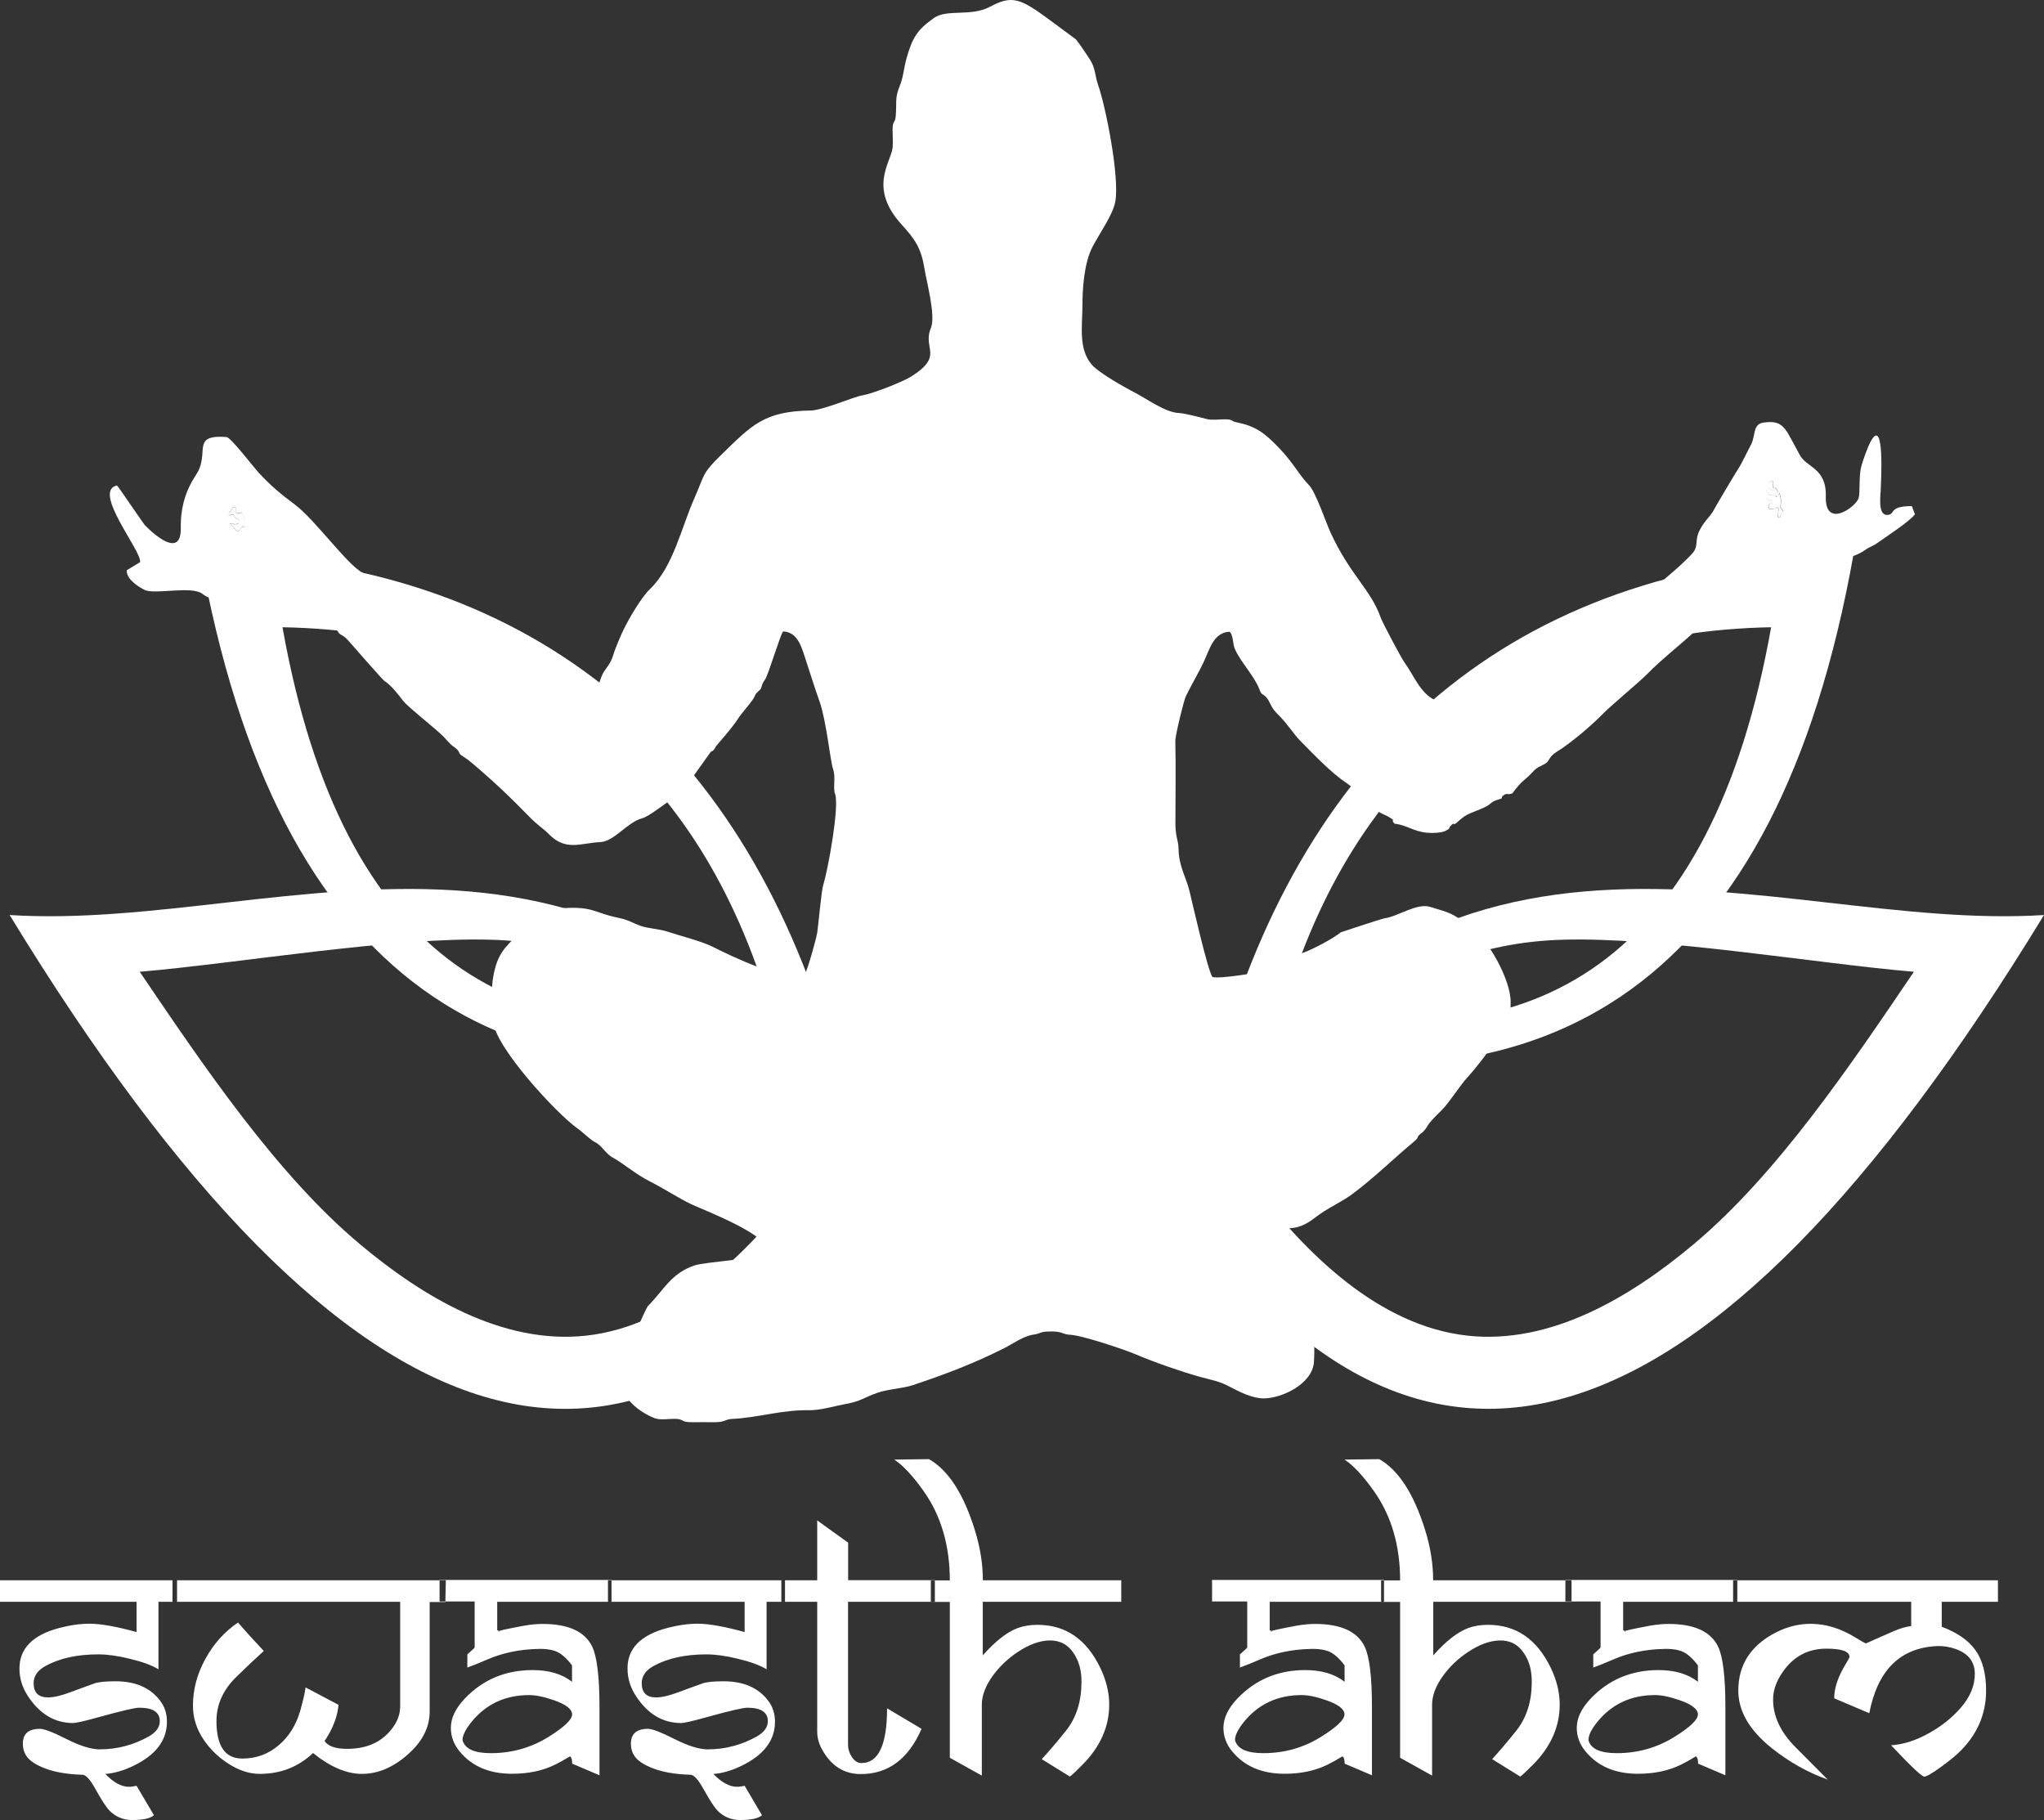 <svg width="73" height="65" viewBox="0 0 73 65" fill="none" xmlns="http://www.w3.org/2000/svg">
<rect x="0" y="0" width="73" height="65" fill="#333333" stroke="none"/>
<path fill-rule="evenodd" clip-rule="evenodd" d="M66.202 19.773C63.441 35.278 55.287 39.875 43.646 37.416C46.912 26.301 54.516 20.002 66.202 19.773ZM63.255 22.401C54.223 22.576 48.351 27.445 45.825 36.036C54.822 37.934 61.121 34.381 63.255 22.401Z" fill="white"/>
<path fill-rule="evenodd" clip-rule="evenodd" d="M41.663 42.274C50.444 55.43 60.852 52.584 73 32.679C63.014 33.315 51.019 26.498 41.663 42.274ZM44.675 42.188C46.499 37.82 49.683 33.755 55.775 33.562C59.279 33.451 64.856 34.409 68.353 34.706C66.047 38.113 63.458 41.938 60.512 44.416C58.271 46.3 55.404 48.03 52.409 47.701C49.256 47.354 46.62 44.784 44.675 42.188Z" fill="white"/>
<path fill-rule="evenodd" clip-rule="evenodd" d="M31.681 42.274C22.9 55.434 12.491 52.584 0.344 32.679C10.329 33.315 22.325 26.498 31.681 42.274ZM28.669 42.188C26.845 37.82 23.661 33.755 17.568 33.562C14.064 33.451 8.488 34.409 4.991 34.706C7.297 38.113 9.885 41.938 12.832 44.416C15.073 46.3 17.94 48.03 20.935 47.701C24.091 47.354 26.724 44.784 28.669 42.188Z" fill="white"/>
<path fill-rule="evenodd" clip-rule="evenodd" d="M7.146 19.773C9.91 35.278 18.061 39.875 29.702 37.416C26.432 26.301 18.832 20.002 7.146 19.773ZM10.089 22.401C19.121 22.576 24.993 27.445 27.52 36.036C18.525 37.934 12.223 34.381 10.089 22.401Z" fill="white"/>
<path fill-rule="evenodd" clip-rule="evenodd" d="M6.323 57.207H5.659V59.616C5.418 59.47 5.07 59.344 4.619 59.237C4.192 59.133 3.824 59.084 3.514 59.084C2.764 59.084 2.138 59.219 1.632 59.495C1.346 59.652 1.201 59.856 1.201 60.113C1.201 60.453 1.373 60.621 1.718 60.621C1.924 60.621 2.196 60.556 2.533 60.428C2.75 60.349 3.026 60.245 3.366 60.124C3.507 60.07 3.762 60.045 4.127 60.045C4.833 60.045 5.363 60.274 5.71 60.728C5.879 60.942 5.962 61.196 5.962 61.489C5.962 62.165 5.552 62.694 4.733 63.08C4.392 63.241 4.069 63.331 3.762 63.355C4.058 63.663 4.337 63.813 4.602 63.813C4.688 63.813 4.781 63.799 4.877 63.777L5.497 64.828C5.37 64.943 5.112 65 4.719 65C4.402 65 4.131 64.886 3.91 64.664C3.79 64.539 3.625 64.285 3.408 63.892C3.222 63.556 3.07 63.388 2.946 63.384C2.193 63.363 1.611 63.22 1.201 62.955C0.943 62.791 0.816 62.566 0.816 62.276C0.816 61.918 1.019 61.743 1.428 61.743C1.58 61.743 1.897 61.865 2.375 62.108C2.857 62.351 3.253 62.476 3.563 62.476C4.182 62.476 4.764 62.322 5.308 62.019C5.573 61.868 5.707 61.686 5.707 61.471C5.707 61.15 5.463 60.989 4.97 60.989C4.819 60.989 4.33 61.103 3.504 61.332C3.019 61.468 2.719 61.536 2.609 61.536C1.959 61.536 1.422 61.218 1.002 60.581C0.799 60.274 0.695 59.949 0.695 59.595C0.692 58.88 1.163 58.394 2.11 58.143C2.499 58.04 2.864 57.989 3.208 57.989C3.6 57.989 4.158 58.09 4.877 58.286V57.207H0V56.438H6.323V57.207ZM15.923 56.438H6.161V57.207H14.292V60.932C14.292 61.196 14.209 61.447 14.04 61.682C13.672 62.201 13.125 62.458 12.398 62.458C11.979 62.458 11.707 62.362 11.589 62.172C11.624 62.136 11.689 62.036 11.772 61.883C11.958 61.536 12.065 61.203 12.089 60.885L10.912 60.263C10.894 60.449 10.825 60.731 10.719 61.111C10.571 61.614 10.316 62.022 9.958 62.326C9.586 62.644 9.153 62.805 8.653 62.805C8.037 62.805 7.731 62.358 7.731 61.464C7.731 60.882 7.962 60.363 8.423 59.906C8.757 59.577 9.091 59.262 9.421 58.962C9.073 58.594 8.767 58.254 8.499 57.947C8.017 58.276 7.631 58.705 7.342 59.234C7.039 59.777 6.891 60.338 6.891 60.917C6.891 61.353 7.022 61.761 7.277 62.136C7.507 62.476 7.8 62.758 8.151 62.984C8.533 63.23 8.905 63.352 9.276 63.352C10.02 63.352 10.653 63.105 11.18 62.608C11.796 63.105 12.378 63.352 12.925 63.352C13.49 63.352 14.027 63.127 14.536 62.683C15.076 62.219 15.345 61.7 15.345 61.125V57.214H15.906L15.923 56.438ZM21.84 57.207H17.758V58.222C17.775 58.222 17.792 58.229 17.809 58.247C17.827 58.265 17.84 58.272 17.851 58.272C17.82 58.272 17.799 58.268 17.796 58.265C17.796 58.243 18.099 58.175 18.708 58.061C18.935 58.022 19.155 57.997 19.376 57.997C20.295 57.997 20.883 58.265 21.145 58.797C21.32 59.155 21.41 59.873 21.41 60.953V63.402C21.324 63.366 21 63.23 20.436 62.987C20.436 62.852 20.412 62.762 20.357 62.726C20.14 62.859 19.964 62.955 19.823 63.023C19.383 63.241 18.87 63.348 18.284 63.348C17.479 63.348 16.859 63.084 16.422 62.558C16.209 62.304 16.102 62.019 16.102 61.708C16.102 61.357 16.271 61.007 16.605 60.656C17.252 59.981 18.061 59.645 19.021 59.645C19.603 59.645 20.074 59.784 20.429 60.063V59.477C20.25 59.237 20.074 59.08 19.906 58.998C19.737 58.919 19.503 58.88 19.21 58.89C18.553 58.905 17.951 59.03 17.407 59.266C17.162 59.373 16.925 59.47 16.691 59.555V59.084C16.742 59.037 16.822 58.969 16.921 58.876C16.939 58.855 16.949 58.84 16.952 58.837V57.196H15.699V56.427H21.84V57.207ZM20.432 61.228C20.432 61.042 20.219 60.874 19.789 60.724C19.434 60.599 19.138 60.538 18.901 60.538C18.04 60.538 17.348 60.864 16.832 61.507C16.622 61.768 16.519 61.979 16.519 62.147C16.601 62.458 16.939 62.612 17.527 62.612C18.288 62.612 18.98 62.415 19.61 62.019C20.157 61.675 20.432 61.414 20.432 61.228ZM28.036 57.207V56.438H21.713V57.207H26.594V58.286C25.874 58.09 25.317 57.989 24.924 57.989C24.58 57.989 24.215 58.04 23.826 58.143C22.88 58.394 22.405 58.876 22.412 59.595C22.412 59.945 22.515 60.274 22.718 60.581C23.138 61.218 23.675 61.536 24.325 61.536C24.436 61.536 24.735 61.468 25.22 61.332C26.046 61.103 26.535 60.989 26.687 60.989C27.179 60.989 27.423 61.15 27.423 61.471C27.423 61.686 27.289 61.868 27.024 62.019C26.48 62.322 25.898 62.476 25.279 62.476C24.965 62.476 24.573 62.351 24.091 62.108C23.609 61.865 23.296 61.743 23.145 61.743C22.735 61.743 22.532 61.922 22.532 62.276C22.532 62.566 22.659 62.791 22.918 62.955C23.327 63.22 23.909 63.363 24.663 63.384C24.787 63.388 24.938 63.559 25.124 63.892C25.341 64.281 25.506 64.539 25.626 64.664C25.847 64.889 26.119 65 26.435 65C26.828 65 27.086 64.943 27.213 64.828L26.594 63.777C26.494 63.802 26.404 63.813 26.318 63.813C26.053 63.813 25.774 63.659 25.478 63.355C25.785 63.334 26.108 63.241 26.449 63.08C27.268 62.694 27.678 62.165 27.678 61.489C27.678 61.196 27.595 60.942 27.427 60.728C27.079 60.274 26.549 60.045 25.843 60.045C25.478 60.045 25.227 60.07 25.083 60.124C24.742 60.245 24.463 60.349 24.25 60.428C23.912 60.556 23.64 60.621 23.434 60.621C23.09 60.621 22.918 60.453 22.918 60.113C22.918 59.859 23.062 59.652 23.348 59.495C23.857 59.219 24.484 59.084 25.231 59.084C25.54 59.084 25.909 59.133 26.335 59.237C26.79 59.344 27.137 59.47 27.378 59.616V57.207H28.036ZM33.385 57.207H30.287V62.322C30.287 62.469 30.332 62.608 30.421 62.744C30.514 62.891 30.631 62.966 30.765 62.966C31.375 62.966 31.681 62.315 31.681 61.01L32.913 61.743C32.442 62.826 31.715 63.363 30.731 63.359C30.16 63.355 29.716 63.084 29.395 62.544C29.254 62.312 29.186 62.076 29.186 61.843V57.207H27.905V56.438H29.186V54.3L30.291 55.094V56.434H33.388V57.207H33.385ZM40.045 57.207V56.438H35.102C35.102 55.852 35.006 55.251 34.813 54.636C34.411 53.342 33.863 52.502 33.178 52.112L31.939 52.127C32.259 52.341 32.607 52.717 32.982 53.246C33.609 54.129 33.922 55.194 33.922 56.442H33.244V57.21H33.922V62.776L35.065 63.413V60.885C35.065 60.556 35.196 60.213 35.45 59.856C35.688 59.527 35.987 59.241 36.345 59.001C36.748 58.733 37.12 58.597 37.474 58.587C37.853 58.579 38.149 58.733 38.355 59.058C38.538 59.334 38.631 59.677 38.624 60.088C38.62 60.782 38.434 61.353 38.073 61.808C37.749 62.212 37.46 62.551 37.206 62.826L38.211 63.449C38.314 63.37 38.469 63.22 38.675 63.009C39.302 62.372 39.615 61.661 39.615 60.871C39.615 60.438 39.505 59.999 39.291 59.555C38.796 58.536 38.052 58.029 37.054 58.029C36.789 58.029 36.552 58.068 36.338 58.147C35.956 58.293 35.547 58.615 35.099 59.119V57.207H40.045Z" fill="white"/>
<path fill-rule="evenodd" clip-rule="evenodd" d="M49.429 57.207H45.346V58.222C45.364 58.222 45.381 58.229 45.398 58.247C45.415 58.265 45.429 58.272 45.439 58.272C45.408 58.272 45.388 58.268 45.384 58.265C45.384 58.243 45.687 58.175 46.297 58.061C46.524 58.022 46.744 57.997 46.964 57.997C47.883 57.997 48.472 58.265 48.733 58.797C48.909 59.155 48.998 59.873 48.998 60.953V63.402C48.913 63.366 48.589 63.23 48.024 62.987C48.024 62.852 48 62.762 47.945 62.726C47.728 62.859 47.553 62.955 47.412 63.023C46.971 63.241 46.458 63.348 45.877 63.348C45.071 63.348 44.452 63.084 44.014 62.558C43.801 62.304 43.694 62.019 43.694 61.708C43.694 61.357 43.863 61.007 44.197 60.656C44.844 59.981 45.653 59.645 46.613 59.645C47.195 59.645 47.666 59.784 48.021 60.063V59.477C47.842 59.237 47.666 59.08 47.498 58.998C47.329 58.919 47.095 58.88 46.803 58.89C46.145 58.905 45.543 59.03 44.999 59.266C44.754 59.373 44.517 59.47 44.283 59.555V59.084C44.334 59.037 44.414 58.969 44.514 58.876C44.531 58.855 44.541 58.84 44.544 58.837V57.196H43.288V56.427H49.429V57.207ZM48.017 61.228C48.017 61.042 47.804 60.874 47.374 60.724C47.019 60.599 46.723 60.538 46.486 60.538C45.625 60.538 44.933 60.864 44.417 61.507C44.207 61.768 44.107 61.979 44.107 62.147C44.19 62.458 44.527 62.612 45.116 62.612C45.877 62.612 46.568 62.415 47.195 62.019C47.746 61.675 48.017 61.414 48.017 61.228ZM56.127 57.207V56.438H51.184C51.184 55.852 51.088 55.251 50.895 54.636C50.492 53.342 49.945 52.502 49.26 52.112L48.021 52.127C48.341 52.341 48.689 52.717 49.064 53.246C49.69 54.129 50.004 55.194 50.004 56.442H49.325V57.21H50.004V62.776L51.146 63.413V60.885C51.146 60.556 51.277 60.213 51.532 59.856C51.769 59.527 52.065 59.241 52.427 59.001C52.83 58.733 53.201 58.597 53.556 58.587C53.934 58.579 54.23 58.733 54.437 59.058C54.62 59.334 54.712 59.677 54.706 60.088C54.702 60.782 54.516 61.353 54.155 61.808C53.831 62.212 53.542 62.551 53.291 62.826L54.296 63.449C54.399 63.37 54.554 63.22 54.764 63.009C55.391 62.372 55.704 61.661 55.704 60.871C55.704 60.438 55.594 59.999 55.38 59.555C54.885 58.536 54.141 58.029 53.143 58.029C52.878 58.029 52.64 58.068 52.427 58.147C52.048 58.293 51.635 58.615 51.188 59.119V57.207H56.127ZM62.051 57.207H57.969V58.222C57.986 58.222 58.003 58.229 58.02 58.247C58.038 58.265 58.051 58.272 58.062 58.272C58.031 58.272 58.01 58.268 58.007 58.265C58.007 58.243 58.309 58.175 58.919 58.061C59.146 58.022 59.366 57.997 59.586 57.997C60.505 57.997 61.094 58.265 61.356 58.797C61.531 59.155 61.621 59.873 61.621 60.953V63.402C61.535 63.366 61.211 63.23 60.647 62.987C60.647 62.852 60.623 62.762 60.567 62.726C60.351 62.859 60.175 62.955 60.034 63.023C59.593 63.241 59.08 63.348 58.495 63.348C57.69 63.348 57.07 63.084 56.633 62.558C56.42 62.304 56.313 62.019 56.313 61.708C56.313 61.357 56.482 61.007 56.816 60.656C57.463 59.981 58.272 59.645 59.232 59.645C59.814 59.645 60.285 59.784 60.64 60.063V59.477C60.461 59.237 60.285 59.08 60.117 58.998C59.948 58.919 59.714 58.88 59.421 58.89C58.764 58.905 58.161 59.03 57.617 59.266C57.373 59.373 57.136 59.47 56.902 59.555V59.084C56.953 59.037 57.032 58.969 57.132 58.876C57.149 58.855 57.16 58.84 57.163 58.837V57.196H55.907V56.427H62.047V57.207H62.051ZM60.64 61.228C60.64 61.042 60.426 60.874 59.996 60.724C59.642 60.599 59.346 60.538 59.108 60.538C58.247 60.538 57.556 60.864 57.039 61.507C56.829 61.768 56.73 61.979 56.73 62.147C56.812 62.458 57.149 62.612 57.738 62.612C58.499 62.612 59.191 62.415 59.821 62.019C60.368 61.675 60.64 61.414 60.64 61.228ZM71.355 57.207V56.438H61.896V57.207H68.257V58.072C68.057 58.1 67.861 58.157 67.662 58.243C67.29 58.404 66.949 58.554 66.639 58.694C66.605 58.683 66.488 58.619 66.285 58.494C65.744 58.157 65.207 57.993 64.667 57.993C64.247 57.993 63.837 58.093 63.442 58.293C62.536 58.751 62.082 59.448 62.082 60.378C62.082 61.118 62.488 61.808 63.3 62.451C63.91 62.934 64.567 63.302 65.276 63.556L64.113 62.387C63.59 61.858 63.325 61.293 63.325 60.699C63.325 60.413 63.411 60.131 63.583 59.845C63.975 59.201 64.522 58.88 65.228 58.88C65.779 58.88 66.054 58.98 66.054 59.18C66.051 59.201 65.999 59.294 65.903 59.455C65.638 59.895 65.507 60.295 65.507 60.653L66.76 61.185C67.059 59.641 67.868 58.844 69.193 58.787C69.41 58.78 69.627 58.815 69.851 58.894C70.305 59.058 70.529 59.355 70.529 59.777C70.529 60.206 70.36 60.61 70.026 60.992C69.713 61.35 69.338 61.65 68.894 61.897C68.422 62.161 67.971 62.304 67.538 62.33C68.243 63.077 68.636 63.449 68.722 63.449C68.808 63.449 69.011 63.331 69.338 63.091C69.6 62.901 69.792 62.744 69.92 62.626C70.594 61.997 70.932 61.246 70.932 60.374C70.932 59.77 70.804 59.287 70.549 58.93C70.305 58.587 69.906 58.308 69.348 58.097V57.207H71.355Z" fill="white"/>
<path fill-rule="evenodd" clip-rule="evenodd" d="M8.729 18.815C8.708 18.822 8.653 18.822 8.646 18.826C8.55 18.865 8.584 18.99 8.453 18.958C8.35 18.894 8.453 18.958 8.391 18.88L8.202 18.697C8.336 18.701 8.412 18.762 8.522 18.69C8.56 18.569 8.536 18.572 8.446 18.511C8.36 18.454 8.422 18.544 8.336 18.372C8.219 18.379 8.261 18.429 8.157 18.386C8.164 18.247 8.175 18.372 8.261 18.218C8.319 18.118 8.264 18.111 8.426 18.114L8.44 18.34L8.65 18.308L8.705 18.497C8.708 18.504 8.711 18.511 8.715 18.518C8.746 18.619 8.732 18.701 8.729 18.815ZM63.313 17.947C63.227 17.732 63.265 18.014 63.117 17.821C63.055 17.739 63.021 17.614 63.076 17.514C63.183 17.575 63.1 17.714 63.32 17.675L63.334 17.528C63.179 17.403 63.148 17.564 63.172 17.21L63.317 17.178C63.317 17.65 63.382 17.235 63.503 17.575C63.434 17.693 63.375 17.678 63.465 17.746C63.506 17.728 63.534 17.7 63.544 17.621C63.544 17.61 63.547 17.607 63.551 17.6C63.582 17.668 63.63 17.886 63.613 17.954C63.551 18.207 63.592 18.064 63.692 18.258C63.644 18.336 63.654 18.293 63.606 18.375C63.541 18.49 63.641 18.451 63.527 18.483C63.427 18.379 63.551 18.322 63.513 18.129C63.355 18.107 63.431 18.222 63.176 18.165L63.169 18.007L63.313 17.947ZM4.178 17.339C3.27 17.528 5.077 19.695 5.004 20.077L4.526 20.367C4.516 20.689 4.925 20.942 5.156 21.064C5.514 21.25 6.846 20.907 7.231 21.21C8.016 21.832 10.002 21.171 10.901 21.618C11.228 21.779 11.878 22.197 12.047 22.522C12.143 22.712 12.226 22.64 12.419 22.855C12.618 23.08 13.658 24.271 13.723 24.314C13.961 24.464 14.222 24.796 14.394 25.025C14.563 25.247 15.599 26.055 15.854 26.323C15.954 26.426 16.074 26.58 16.191 26.659C16.494 26.866 16.308 26.877 16.539 27.016C16.649 27.084 16.749 27.159 16.842 27.238C17.733 27.996 18.184 28.435 18.969 29.233C19.217 29.483 19.416 29.597 19.599 29.787C20.212 30.412 20.724 30.108 21.451 30.073C21.933 30.051 22.408 29.361 22.931 29.226C23.182 29.157 23.712 28.725 23.991 28.546C24.187 28.421 24.036 28.493 24.132 28.407C24.273 28.282 24.187 28.414 24.339 28.307C24.346 28.3 25.233 27.073 25.32 26.941C25.471 26.705 25.388 26.973 25.581 26.641C25.616 26.584 26.149 26.004 26.369 25.651C26.452 25.515 26.789 25.132 26.875 25C27.037 24.757 26.906 24.853 27.123 24.653C27.244 24.542 27.151 24.506 27.326 24.263C27.443 24.099 27.874 22.637 27.97 22.551C28.517 22.576 28.638 23.155 28.796 23.623C28.951 24.092 29.096 24.567 29.271 25.057C29.509 25.718 29.65 27.159 29.75 27.459C29.86 27.785 29.739 28.117 29.825 28.357C29.984 28.807 29.567 31.077 29.405 31.592C29.333 31.825 29.237 32.961 29.189 33.29C29.154 33.523 28.861 34.574 28.748 34.788C28.132 35.124 26.063 34.123 25.474 33.823C25.079 33.619 24.277 33.419 23.805 33.262C23.578 33.187 23.117 33.151 22.886 33.069C22.532 32.94 22.483 32.861 22.039 32.768C21.244 32.604 21.175 32.368 20.146 32.432C19.767 32.454 18.831 32.775 18.628 33.154C18.377 33.619 17.926 33.758 17.706 34.495C17.482 35.246 17.592 35.789 17.63 36.518C17.675 37.369 19.85 39.754 20.625 40.301C20.828 40.444 21.1 40.722 21.258 40.794C21.478 40.894 21.633 41.202 21.871 41.334C22.304 41.573 22.68 41.927 23.241 42.21C23.695 42.438 24.239 42.792 24.686 43.007C25.092 43.2 27.688 44.183 27.371 44.737C26.989 44.987 25.192 45.059 24.8 45.195C23.96 45.481 23.709 46.071 23.148 46.636C23.038 46.746 22.297 48.53 22.204 48.788C21.867 49.699 22.748 50.411 23.385 50.65C23.585 50.725 23.884 50.668 24.108 50.672C24.438 50.675 24.294 50.8 24.738 50.793C24.986 50.79 25.24 50.79 25.488 50.793C25.912 50.8 25.874 50.686 26.149 50.675C27.099 50.629 27.891 50.35 28.892 50.364C29.305 50.371 29.805 50.214 30.201 50.142C30.772 50.039 30.817 49.924 31.336 49.742C31.715 49.61 32.242 49.588 32.596 49.47C33.718 49.099 34.799 48.688 35.859 48.151C36.193 47.983 36.548 47.715 36.909 47.665C37.209 47.622 37.112 47.551 37.546 47.551C37.966 47.551 37.925 47.654 38.21 47.669C38.658 47.69 40.169 48.201 40.572 48.373C41.243 48.659 42.196 48.988 42.847 49.17C43.356 49.313 43.514 49.309 43.972 49.553C44.303 49.728 44.747 49.942 45.125 49.942C45.79 49.942 46.871 49.42 46.926 48.648C46.96 48.18 46.922 47.554 46.926 47.065C46.932 46.4 46.513 46.671 46.509 45.917C46.506 45.295 45.373 44.837 45.373 43.936C45.886 43.736 46.193 44.094 46.977 43.479C47.383 43.161 47.896 42.935 48.251 42.678C49.036 42.106 49.817 41.334 50.519 40.755C50.695 40.608 50.574 40.608 50.753 40.479C50.881 40.386 50.939 40.283 50.998 40.186C51.087 40.036 51.362 39.775 51.497 39.639C51.782 39.353 52.12 38.788 52.416 38.47C52.653 38.213 53.139 37.602 53.321 37.287C53.5 36.98 53.373 36.962 53.696 36.611C53.975 36.311 53.947 36.211 53.951 35.782C53.958 34.995 53.145 33.526 52.481 33.058C51.806 32.582 51.824 32.618 51.08 32.389C50.598 32.239 49.931 32.733 49.445 32.797C49.345 32.811 47.883 33.297 47.883 33.297C47.628 33.512 46.864 33.916 46.54 34.027C46.031 34.198 45.573 34.37 45.115 34.67C45.015 34.734 43.535 34.97 43.305 34.892C43.153 34.749 42.578 32.225 42.485 31.835C42.355 31.299 42.1 30.959 42.09 30.291C42.086 30.041 41.979 29.862 41.979 29.429C41.979 28.446 41.997 27.452 41.976 26.469C41.972 26.258 42.282 25.014 42.348 24.875C42.547 24.456 42.799 24.052 43.005 23.606C43.208 23.169 43.349 22.587 43.914 22.562C44.051 22.683 44.024 22.998 44.1 23.173C44.32 23.67 44.822 24.16 45.002 24.678C45.067 24.864 45.184 24.746 45.356 25.114C45.452 25.322 45.528 25.404 45.693 25.568C45.986 25.865 46.21 26.223 46.426 26.444C46.915 26.938 47.525 27.588 48.086 27.963C48.495 28.239 48.939 28.854 49.356 29.057C49.48 29.118 49.511 29.122 49.617 29.186C49.886 29.351 49.635 29.233 49.807 29.419C50.244 29.465 50.464 29.69 50.963 29.74C51.194 29.762 51.49 29.74 51.621 29.676C51.831 29.572 51.714 29.597 51.806 29.497C51.961 29.326 51.875 29.526 52.058 29.354C52.409 29.022 52.553 29.05 53.022 28.832C53.273 28.714 53.228 28.639 53.483 28.564C53.765 28.482 53.545 28.525 53.693 28.407C53.827 28.303 53.824 28.403 54.01 28.335C54.405 27.81 54.412 27.924 54.753 27.556C54.935 27.359 55.032 27.377 55.211 27.256C55.342 27.166 55.318 27.027 55.579 26.862C56.095 26.544 56.808 25.94 57.248 25.493C57.606 25.132 58.498 24.406 58.849 24.052C59.358 23.534 59.892 23.13 60.467 22.605C60.921 22.19 61.675 21.636 62.191 21.293C62.532 21.067 63.881 20.535 64.363 20.417C64.618 20.356 64.701 20.267 64.907 20.206C65.441 20.056 66.201 19.941 66.608 19.645C66.776 19.52 66.862 19.53 67.086 19.366C67.389 19.148 68.181 18.64 68.391 18.368L68.28 18.075C67.434 18.075 67.706 18.368 67.416 18.39C67.038 18.415 67.172 17.668 67.172 17.417C67.172 17.31 67.323 14.811 66.807 15.773C66.701 15.973 66.532 16.431 66.473 16.663C66.377 17.035 66.442 17.607 66.377 17.796C66.267 18.118 65.176 18.897 65.207 17.732C65.238 16.695 64.504 16.706 64.27 16.234C64.219 16.127 63.871 15.498 63.84 15.448C63.616 15.104 63.42 15.037 62.997 15.09C62.591 15.144 62.711 15.515 62.546 15.859C62.498 15.955 62.157 16.631 62.129 16.663C62.092 16.71 61.279 18.068 61.221 18.19C61.1 18.429 60.89 18.583 60.718 18.905C60.487 19.337 60.708 19.494 60.401 19.809C59.933 20.295 59.599 20.538 59.131 20.96C58.185 21.811 57.29 22.301 56.223 22.88C55.194 23.438 54.123 24.117 53.156 24.635C52.825 24.81 51.724 25.225 51.242 25C50.715 24.753 50.485 24.095 50.158 23.656C50.048 23.509 49.373 22.229 49.321 22.083C48.953 21.032 48.24 20.581 47.518 19.015C47.359 18.669 46.988 17.571 46.757 17.335C46.365 16.928 46.22 16.559 45.673 15.991C45.16 15.458 44.85 15.222 44.169 15.083C43.928 15.037 44.072 14.969 43.694 14.976C43.504 14.979 43.27 15.011 43.095 14.965C42.905 14.915 42.286 14.754 42.114 14.751C41.608 14.733 40.95 14.232 40.468 13.989C40.183 13.842 39.264 13.328 39.005 13.038C38.503 12.477 38.658 11.633 38.658 10.929C38.658 10.293 38.72 9.395 39.012 8.827C39.264 8.344 39.745 7.672 39.831 7.207C39.993 6.346 39.494 3.822 39.222 3.046C39.102 2.703 39.126 2.431 38.923 2.12C38.802 1.934 38.554 1.559 38.424 1.405C38.413 1.391 37.16 0.469 37.03 0.383C36.358 -0.057 36.056 -0.136 35.36 0.24C34.682 0.604 33.825 0.315 33.364 0.637C32.755 1.062 32.586 1.348 32.376 2.081C32.286 2.403 32.259 2.771 32.135 3.064C31.949 3.511 32.032 3.679 31.99 4.151C31.966 4.422 31.88 4.279 31.877 4.637C31.877 4.819 31.897 5.105 31.88 5.27C31.818 5.806 31.003 6.703 32.197 8.015C32.686 8.552 32.903 8.863 33.023 9.628C33.092 10.064 33.426 11.279 33.247 11.712C32.934 12.459 33.732 12.695 32.541 13.449C32.248 13.635 31.151 14.064 30.81 14.118C30.479 14.171 29.388 14.654 28.954 14.661C27.282 14.686 26.844 15.187 25.739 16.263C25.055 16.931 25.172 16.953 24.81 17.768C24.328 18.851 24.049 20.235 23.21 21.042C22.89 21.35 22.463 22.093 22.263 22.501C22.18 22.673 21.96 23.187 21.909 23.37C21.788 23.788 21.595 23.87 21.482 24.163C21.289 24.664 21.041 25.658 20.215 25.254C20.074 25.186 19.657 24.86 19.496 24.767C19.396 24.71 18.707 24.353 18.704 24.353C18.38 24.078 17.978 23.856 17.592 23.67C17.327 23.541 17.392 23.545 17.241 23.402C17.124 23.291 16.504 22.994 16.477 22.962C16.288 22.726 16.074 22.676 15.778 22.451C15.551 22.279 15.32 22.101 15.055 21.965C14.773 21.818 14.598 21.611 14.357 21.453C14.16 21.325 13.83 21.085 13.63 20.971C13.355 20.81 13.234 20.599 12.942 20.449C12.395 20.166 11.259 18.565 10.529 18.018C10.026 17.643 9.686 17.364 9.242 16.885C9.076 16.706 8.24 15.619 8.092 15.608C6.784 15.512 7.521 16.177 7.004 16.953C6.626 17.525 6.447 18.118 6.457 18.855C6.474 19.974 5.472 19.066 5.17 18.751C5.07 18.629 4.213 17.353 4.178 17.339ZM63.172 17.214C63.148 17.564 63.179 17.407 63.334 17.532L63.32 17.678C63.1 17.721 63.183 17.578 63.076 17.517C63.021 17.614 63.055 17.739 63.117 17.825C63.265 18.018 63.227 17.736 63.313 17.95L63.162 18.014L63.169 18.172C63.424 18.229 63.348 18.114 63.506 18.136C63.544 18.329 63.42 18.39 63.52 18.49C63.634 18.458 63.537 18.497 63.599 18.383C63.647 18.297 63.637 18.343 63.685 18.265C63.585 18.072 63.544 18.215 63.606 17.961C63.623 17.893 63.575 17.671 63.544 17.607C63.541 17.614 63.541 17.618 63.537 17.628C63.527 17.707 63.499 17.736 63.458 17.753C63.368 17.686 63.427 17.7 63.496 17.582C63.375 17.239 63.31 17.657 63.31 17.185L63.172 17.214ZM8.157 18.379C8.261 18.422 8.219 18.368 8.336 18.365C8.422 18.536 8.364 18.447 8.446 18.504C8.536 18.565 8.563 18.565 8.522 18.683C8.412 18.754 8.336 18.694 8.202 18.69L8.391 18.872C8.453 18.951 8.353 18.887 8.453 18.951C8.584 18.983 8.55 18.858 8.646 18.819C8.653 18.815 8.708 18.815 8.729 18.808C8.732 18.697 8.746 18.611 8.711 18.511C8.708 18.504 8.705 18.497 8.701 18.49L8.646 18.3L8.436 18.333L8.422 18.107C8.264 18.104 8.316 18.111 8.257 18.211C8.175 18.365 8.168 18.24 8.157 18.379Z" fill="white"/>
</svg>
